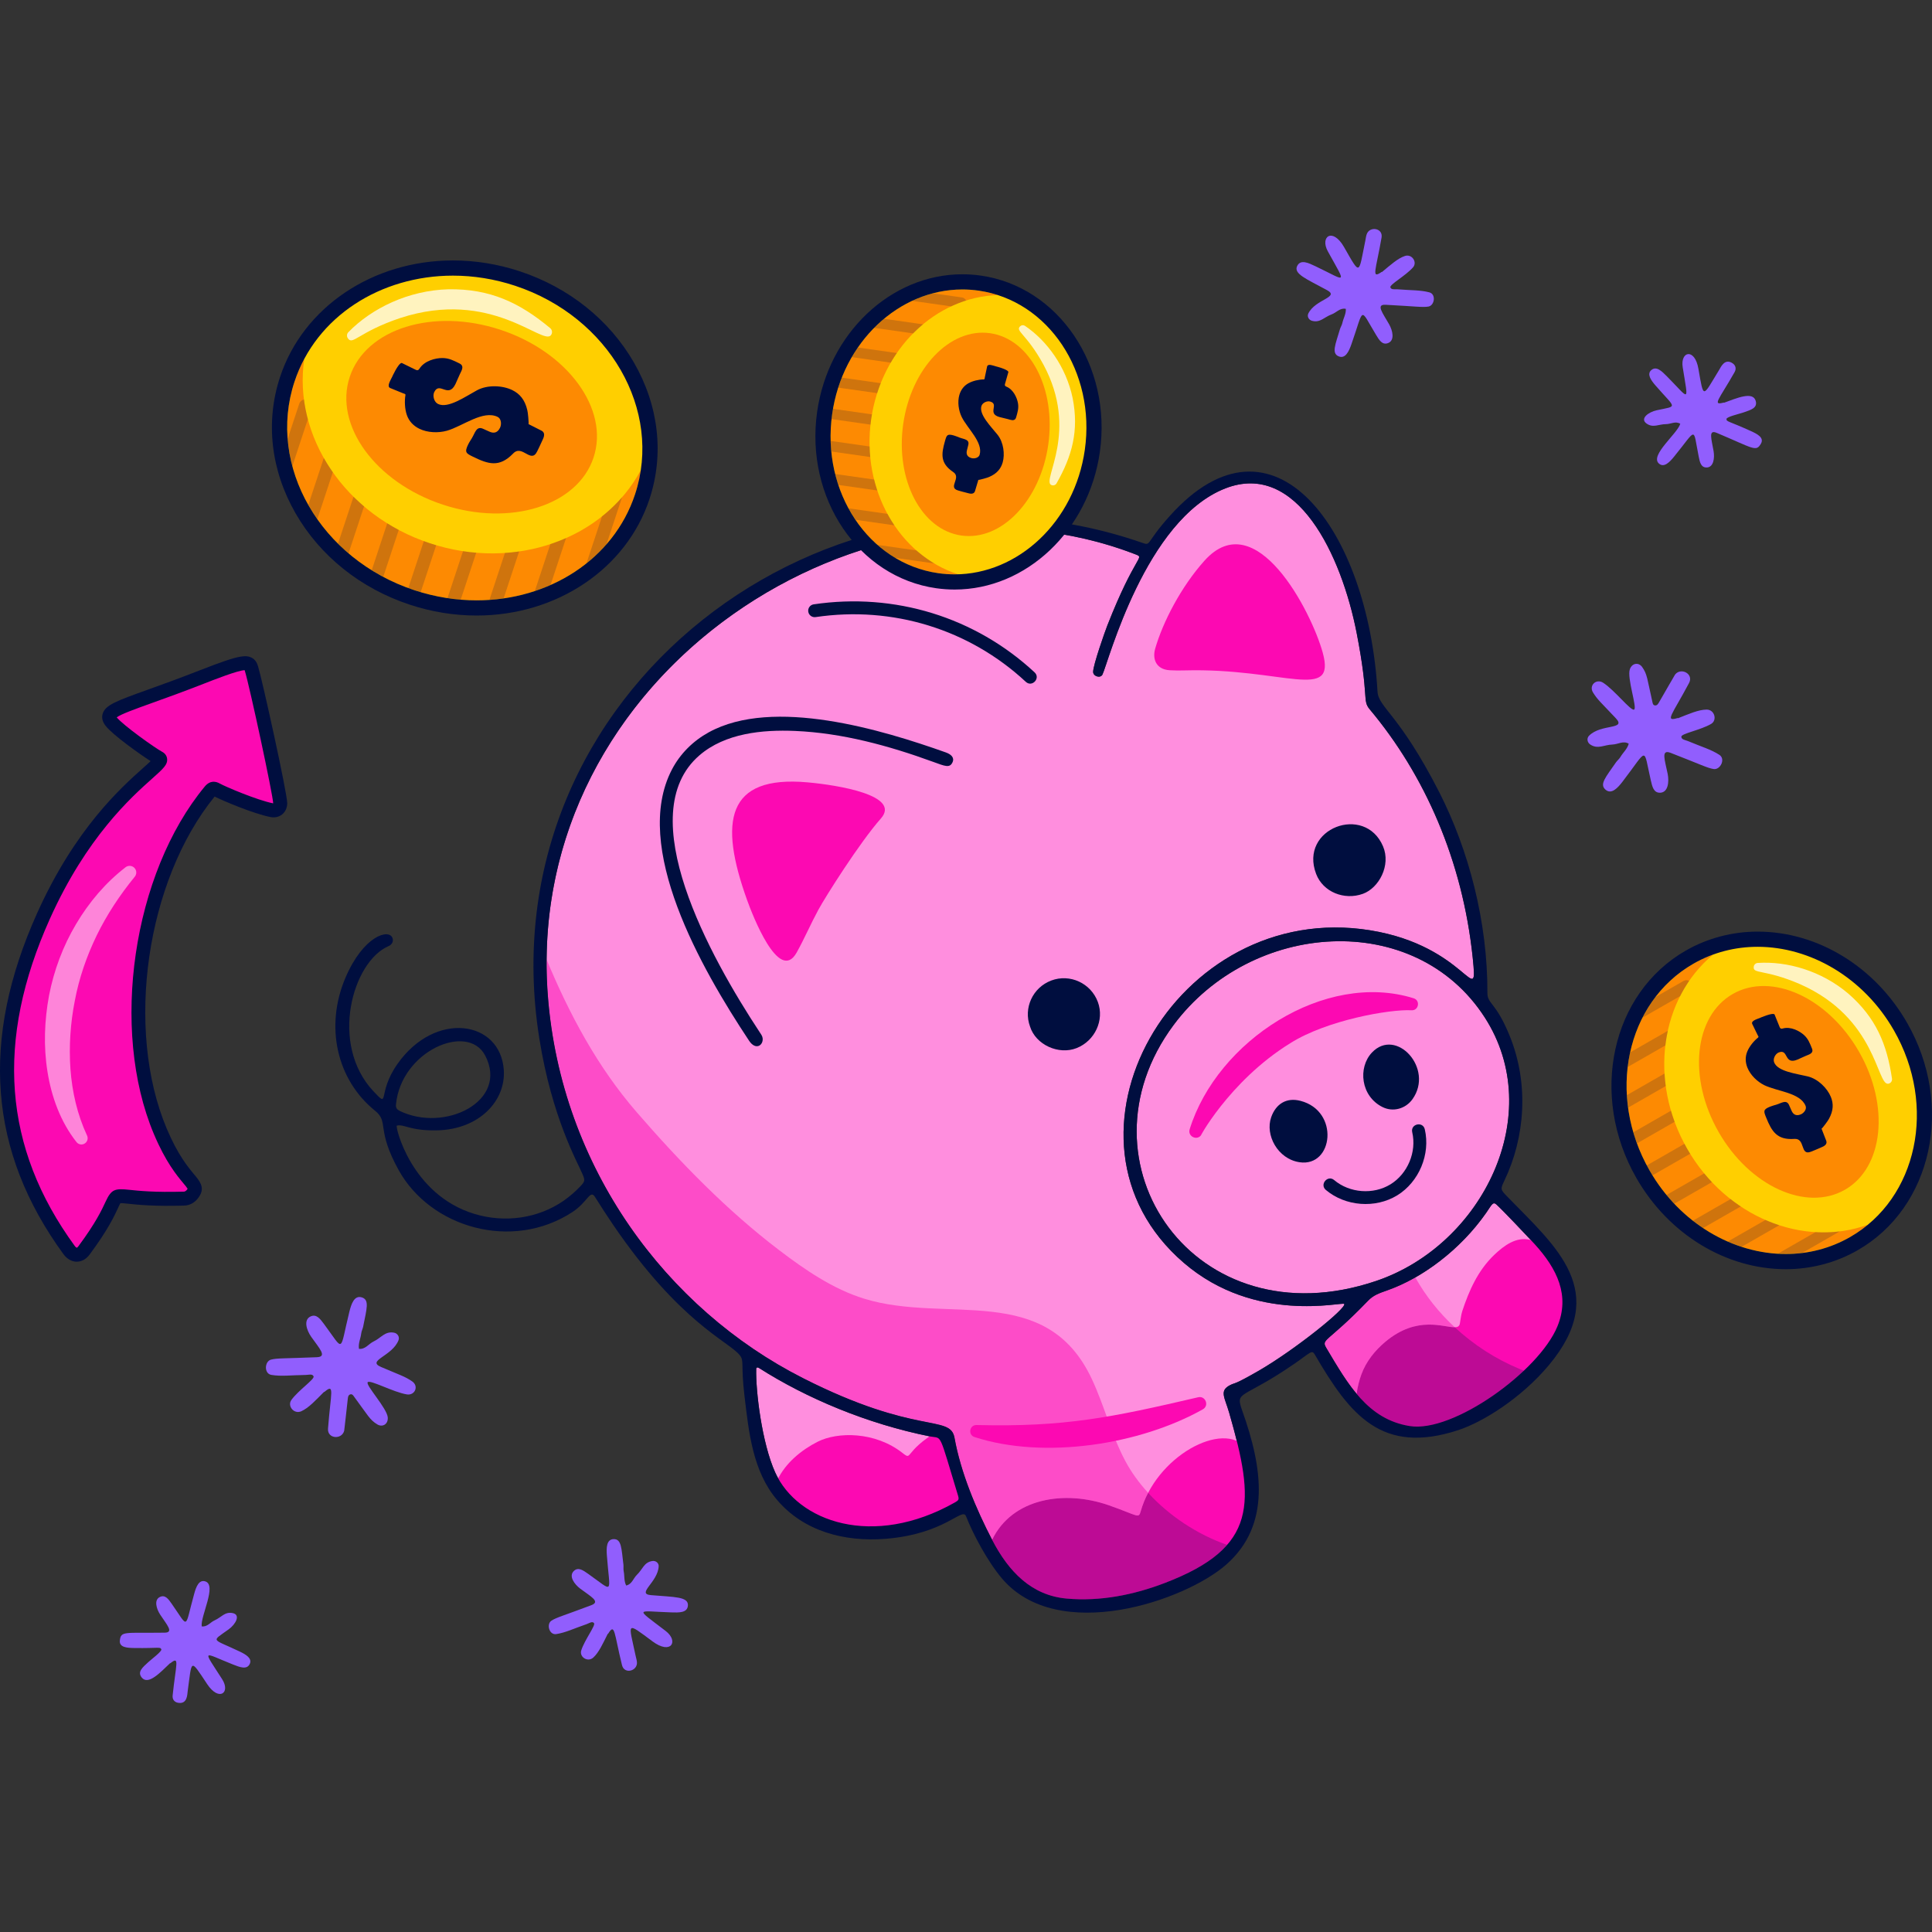 <?xml version="1.0" encoding="UTF-8"?>
<!-- Generator: Adobe Illustrator 25.3.1, SVG Export Plug-In . SVG Version: 6.00 Build 0)  -->
<svg xmlns="http://www.w3.org/2000/svg" xmlns:xlink="http://www.w3.org/1999/xlink" version="1.1" id="Capa_1" x="0px" y="0px" viewBox="0 0 512 512" style="enable-background:new 0 0 512 512;" xml:space="preserve" width="512" height="512">
<rect x="0" y="0" width="512" height="512" fill="#333333" stroke="none"/>
<g>
	<g>
		<g>
			<g>
				<path style="fill:#FF8EDE;" d="M253.876,396.308c0.323,1.067,0.204,1.279-0.85,1.873c-21.67,12.234-41.686,5.138-47.605-7.995      c-3.517-7.809-5.164-21.521-5.021-27.378c0.018-0.521,0.399-0.485,0.712-0.295c12.511,7.997,28.701,14.839,45.454,18.175      C249.749,381.321,248.661,379.138,253.876,396.308z"/>
				<path style="fill:#FF8EDE;" d="M412.717,351.537c-1.544,3.721-5.341,7.64-10.009,11.256      c-10.31,8.033-24.822,14.654-28.319,14.583c-6.381-0.123-11.006-3.425-14.839-7.991c-3.003-3.567-5.514-7.894-8.007-12.082      c-1.523-2.546,0.034-1.188,10.974-12.55c1.422-1.489,2.89-2.006,5.217-2.819c2.391-0.839,4.863-1.985,7.344-3.391      c6.847-3.913,13.713-9.853,18.81-17.178c1.355-1.941,1.731-3.005,2.631-2.199c1.49,1.329,6.718,6.839,9.177,9.479      c0.428,0.438,0.777,0.817,1.001,1.06C412.66,336.25,416.113,343.332,412.717,351.537z"/>
				<path style="fill:#FF8EDE;" d="M390.279,253.753c1.503,14.521-1.369-3.046-27.203-7.216      c-51.532-8.321-87.635,55.255-49.338,88.146c18.993,16.304,42.115,10.205,42.505,10.879      c0.634,1.111-13.074,12.155-22.694,17.716c-6.719,3.864-6.077,3.062-7.477,3.754c-3.061,1.522-1.508,3.249-0.329,7.36      c4.67,16.244,6.534,26.881-0.543,35.013c-3.32,3.825-8.591,7.07-16.484,10.087c-8.254,3.176-17.184,4.945-26.029,4.147      c-9.335-0.827-15.371-7.142-19.728-15.504c-4.304-8.274-8.343-17.899-10.001-27.11c-1.139-6.275-9.973-0.488-40.166-15.811      c-36.058-18.271-64.089-55.673-67.605-101.349c-0.246-3.227-0.355-6.433-0.333-9.58      c0.623-80.364,87.768-133.813,156.147-107.343c2.446,0.957-0.152-0.014-7.555,18.836c-0.664,1.691-3.732,10.41-3.755,12.236      c-0.037,1.226,1.943,1.832,2.474,0.743c1.575-3.311,11.358-41.039,32.547-49.323c19.012-7.418,30.806,17.746,34.819,38.339      c3.375,17.299,1.404,17.755,3.465,20.219C377.551,205.348,387.587,228.02,390.279,253.753z"/>
				<path style="fill:#FF8EDE;" d="M364.699,339.462c-48.041,16.257-80.746-31.458-53.689-67.815      c20.633-27.726,63.926-30.717,82.448-2.042C409.99,295.201,392.951,329.898,364.699,339.462z"/>
			</g>
			<g>
				<path style="fill:#FC09B2;" d="M341.976,276.434c-16.554,10.194-24.877,26.41-23.574,24.249c-1.049,1.739-3.73,0.536-3.13-1.404      c7.269-23.449,35.848-42.076,59.372-34.722c1.817,0.569,1.327,3.281-0.575,3.175      C368.332,267.413,351.615,270.347,341.976,276.434z"/>
				<path style="fill:#FC09B2;" d="M317.519,370.289c1.936-0.461,3.001,2.201,1.252,3.197c-16.596,9.335-41.981,13.366-60.527,7.344      c-1.776-0.576-1.331-3.226,0.543-3.18C282.232,378.22,294.64,375.62,317.519,370.289z"/>
				<path style="fill:#FC09B2;" d="M331.841,387.42c4.214,20.496-13.784,41.268-52.675,37.224      c-10.539-1.093-15.82-11.831-15.927-11.918c-1.447-1.125-1.321-2.404-0.656-3.948c0.108-0.244,0.215-0.487,0.344-0.721      c5.318-11.046,19.161-13.258,30.932-9.139c7.969,2.79,7.85,3.663,8.474,1.492c0.486-1.676,1.142-3.289,1.935-4.791      C311.367,382.026,329.392,375.469,331.841,387.42z"/>
				<path style="fill:#FC09B2;" d="M406.31,364.126c-3.335,3.74-7.458,7.106-11.966,9.907c-15.059,9.367-30.556,5.157-34.055-0.108      c-0.773-1.186-0.92-2.836-0.739-4.54c0.173-1.866,0.734-3.773,1.23-5.141c1.248-3.441,3.601-6.357,6.399-8.695      c8.443-7.031,15.457-3.722,18.339-3.816c0.753,0.001,1.212-0.233,1.356-0.95c0.217-1.094,0.295-2.262,0.647-3.336      c1.823-5.5,4.137-10.733,8.439-14.867c2.648-2.535,5.884-4.878,9.447-4.025c0.098,0.017,0.202,0.05,0.291,0.089      c1.964,0.52,3.7,1.441,4.913,3.19C418.227,342.913,414.737,354.697,406.31,364.126z"/>
				<path style="fill:#FC09B2;" d="M233.455,216.895c-5.654,6.399-14.722,20.778-16.563,24.172      c-2.02,3.724-3.698,7.637-5.751,11.338c-4.713,8.492-11.848-10.252-13.16-13.901c-7.48-20.801-5.532-33.099,16.011-31.174      C222.109,208.055,238.853,210.785,233.455,216.895z"/>
				<path style="fill:#FC09B2;" d="M313.894,177.667c-1.305,0.036-2.617,0.037-3.919-0.046c-3.686-0.234-4.6-3.079-3.845-5.701      c2.041-7.092,6.878-16.439,13.078-23.345c13.611-15.161,28.322,13.506,31.324,24.361      C354.189,186.16,340.077,176.947,313.894,177.667z"/>
				<path style="fill:#FC09B2;" d="M256.236,395.124c0.87,2.63,0.193,4.124-1.323,5.115c-11.706,7.648-28.091,8.868-45.585-1.484      c-3.178-1.881-4.795-3.45-3.301-6.566c2.141-4.464,6.294-7.896,10.637-10.104c5.283-2.685,15.242-2.75,22.522,2.974      c2.746,2.159,0.182-0.334,9.36-5.804c1.274-0.759,1.774-0.611,2.423,0.81C252.271,382.916,254.713,390.522,256.236,395.124z"/>
			</g>
			<g style="opacity:0.5;">
				<path style="fill:#FC09B2;" d="M304.268,395.619c-0.792,1.501-1.449,3.115-1.935,4.791c-0.624,2.171-0.505,1.298-8.474-1.492      c-11.771-4.12-25.614-1.907-30.932,9.139c-4.298-8.258-8.324-17.85-9.97-27.03c-1.139-6.275-9.973-0.488-40.166-15.811      c-36.058-18.271-64.089-55.673-67.605-101.349c-0.246-3.227-0.355-6.433-0.333-9.58c6.068,14.599,13.561,28.569,23.876,40.451      c11.458,13.216,23.848,25.998,37.792,36.595c6.782,5.162,14.249,10.294,22.466,12.823c21.934,6.789,48.237-4.623,60.386,21.357      c3.301,7.066,5.17,14.746,8.82,21.622C299.777,390.116,301.841,392.965,304.268,395.619z"/>
				<path style="fill:#FC09B2;" d="M385.518,351.734c-2.882,0.094-9.897-3.215-18.339,3.816c-2.798,2.338-5.15,5.254-6.399,8.695      c-0.496,1.368-1.057,3.275-1.23,5.141c-3.003-3.567-5.514-7.894-8.007-12.082c-1.523-2.546,0.034-1.188,10.974-12.55      c1.422-1.489,2.89-2.006,5.217-2.819c2.391-0.839,4.863-1.985,7.344-3.391C377.818,343.46,381.379,347.893,385.518,351.734z"/>
			</g>
			<g style="opacity:0.25;">
				<path style="fill:#000E3F;" d="M325.2,409.407c-3.32,3.825-8.591,7.07-16.484,10.087c-8.254,3.176-17.184,4.945-26.029,4.147      c-9.335-0.827-15.371-7.142-19.728-15.504l-0.031-0.08c5.318-11.046,19.161-13.258,30.932-9.139      c7.969,2.79,7.85,3.663,8.474,1.492c0.486-1.676,1.142-3.289,1.935-4.791C309.822,401.681,317.266,406.658,325.2,409.407z"/>
				<path style="fill:#000E3F;" d="M406.31,364.126c-3.335,3.74-7.458,7.106-11.966,9.907c-15.059,9.367-30.556,5.157-34.055-0.108      c-0.773-1.186-0.92-2.836-0.739-4.54c0.173-1.866,0.734-3.773,1.23-5.141c1.248-3.441,3.601-6.357,6.399-8.695      c8.443-7.031,15.457-3.722,18.339-3.816c5.007,4.659,10.864,8.437,17.19,11.059C403.884,363.271,405.094,363.736,406.31,364.126      z"/>
			</g>
		</g>
		<g>
			<path style="fill:#000E3F;" d="M399.389,317.058c-1.758-1.83-1.815-1.881-0.691-4.228c5.43-11.328,6.553-25.514,1.436-38.188     c-3.667-9.091-5.967-8.544-5.956-11.485c0.074-18.862-4.939-37.872-12.778-53.25c-10.572-20.702-16.106-22.421-16.346-26.622     c-2.464-42.691-27.47-77.323-55.037-46.567c-6.648,7.396-4.821,7.989-7.427,7.094c-82.754-28.786-174.329,39.455-159.657,131.433     c3.355,21.069,10.207,32.922,11.481,36.005c0.64,1.55,0.628,1.849-0.655,3.173c-1.313,1.392-2.772,2.639-4.326,3.74     c-6.89,4.793-15.688,5.959-23.677,3.544c-16.845-5.082-21.072-23.297-20.6-23.407c2.047-0.448,3.389,1.398,10.64,1.255     c11.199-0.229,18.265-7.824,17.715-15.98c-0.88-13.205-18.216-15.818-28.193-1.601c-5.534,7.899-1.865,11.995-6.341,7.24     c-11.789-12.556-5.517-34.453,4.031-38.5c0.785-0.342,1.355-1.188,1.005-2.135c-0.948-2.531-7.72-0.593-12.471,10.544     c-5.479,12.852-2.342,26.995,7.835,35.222c3.796,3.056,0.206,4.82,6.282,15.763c8.432,15.202,30.014,21.56,46.027,11.106     c4.081-2.671,4.691-6.103,6.014-3.975c1.559,2.495,3.154,4.94,4.795,7.367c17.774,26.049,30.582,30.846,33.536,34.524     c1.259,1.584,0.25,2.105,1.239,10.586c1.174,9.95,2.213,20.211,8.67,27.793c7.045,8.29,17.818,11.163,28.731,10.294     c15.828-1.259,20.339-8.485,21.329-5.989c1.872,4.76,5.67,11.927,9.519,16.486c14.867,17.543,48.591,5.904,59.468-3.689     c11.899-10.505,9.588-25.685,4.236-40.709c-1.953-5.536-0.289-2.77,13.862-12.536c4.153-2.865,4.559-3.757,5.34-2.409     c9.376,16.12,17.797,26.627,37.967,20.061c6.694-2.183,16.789-8.553,24.035-17.193     C426.841,342.221,412.342,330.39,399.389,317.058z M128.574,279.721c6.345,12.144-10.776,20.512-22.686,14.659     c-0.712-0.366-1.032-0.81-0.954-1.648C106.259,278.517,123.96,270.89,128.574,279.721z M364.699,339.462     c-48.042,16.257-80.746-31.458-53.69-67.815c20.633-27.726,63.927-30.718,82.448-2.042     C409.99,295.201,392.951,329.898,364.699,339.462z M253.025,398.181c-21.67,12.234-41.686,5.138-47.605-7.996     c-3.517-7.809-5.164-21.521-5.021-27.378c0.018-0.52,0.399-0.485,0.712-0.295c12.511,7.997,28.701,14.839,45.455,18.175     c3.183,0.633,2.096-1.55,7.31,15.62C254.199,397.375,254.08,397.587,253.025,398.181z M333.55,363.279     c-6.719,3.864-6.077,3.062-7.477,3.754c-3.061,1.522-1.508,3.249-0.33,7.36c6.861,23.854,7.672,35.652-17.028,45.1     c-8.254,3.176-17.184,4.945-26.029,4.147c-9.335-0.827-15.371-7.142-19.728-15.504c-4.304-8.274-8.343-17.899-10.001-27.11     c-1.139-6.275-9.973-0.488-40.166-15.811c-36.058-18.271-64.089-55.673-67.605-101.349     c-6.579-85.619,84.752-144.441,155.815-116.924c2.446,0.957-0.152-0.014-7.555,18.837c-0.664,1.691-3.732,10.41-3.755,12.236     c-0.037,1.226,1.943,1.832,2.474,0.743c1.575-3.311,11.358-41.039,32.547-49.323c19.012-7.418,30.806,17.746,34.819,38.339     c3.375,17.299,1.404,17.755,3.465,20.219c14.555,17.353,24.591,40.025,27.283,65.758c1.503,14.521-1.369-3.046-27.203-7.216     c-51.532-8.322-87.636,55.255-49.339,88.146c18.993,16.304,42.115,10.205,42.505,10.879     C356.877,346.673,343.169,357.717,333.55,363.279z M373.623,377.931c-11.219-1.78-16.41-11.106-22.08-20.628     c-1.523-2.546,0.034-1.189,10.974-12.55c1.422-1.489,2.89-2.006,5.217-2.819c9.023-3.182,19.216-10.618,26.154-20.569     c1.355-1.941,1.731-3.005,2.631-2.199c1.746,1.56,8.587,8.809,10.178,10.54c5.961,6.545,9.415,13.626,6.019,21.831     C407.768,363.485,385.077,379.749,373.623,377.931z"/>
			<path style="fill:#000E3F;" d="M250.66,199.404c-16.831-5.99-45.715-14.737-62.836-5.331c-4.145,2.278-7.572,5.664-9.762,9.867     c-10.665,20.458,7.689,52.628,20.452,71.863c1.733,2.611,3.743,1.269,3.604-0.579c-0.048-0.64-0.425-1.121-0.764-1.635     c-13.204-20.018-34.146-57.775-15.992-73.421c6.815-5.873,16.689-6.826,25.31-6.462c12.506,0.528,24.867,3.909,36.571,8.177     c3.218,1.173,4.435,1.71,5.17,0.166C253.025,200.757,252.018,199.888,250.66,199.404z"/>
			<path style="fill:#000E3F;" d="M344.624,291.732c-3.76-0.969-6.526,0.863-7.752,4.361c-1.635,4.664,1.698,11.04,7.525,11.912     C353.337,309.341,355.069,294.423,344.624,291.732z"/>
			<path style="fill:#000E3F;" d="M366.402,293.393c2.794,1.379,6.106,0.445,7.92-2.096c5.8-8.126-4.339-19.145-10.75-12.354     C359.831,282.907,360.579,290.518,366.402,293.393z"/>
			<path style="fill:#000E3F;" d="M278.578,259.854c-4.899,1.856-7.41,7.308-5.61,12.183c1.501,4.832,7.584,7.608,12.354,5.717     c4.823-1.912,7.404-7.389,5.624-12.211C289.102,260.545,283.525,257.98,278.578,259.854z"/>
			<path style="fill:#000E3F;" d="M361.178,236.871c4.243-1.531,7.49-7.541,5.341-12.586c-4.825-11.326-22.334-4.75-17.73,7.315     C350.629,236.422,356.265,238.644,361.178,236.871z"/>
			<path style="fill:#000E3F;" d="M374.254,300.057c1.217,5.205-1.207,11.01-5.763,13.803c-4.562,2.801-10.831,2.319-14.918-1.124     c-1.726-1.46-3.938,1.157-2.205,2.615c5.156,4.345,13.094,4.986,18.911,1.427c5.775-3.542,8.848-10.901,7.306-17.501     C377.073,297.075,373.743,297.85,374.254,300.057z"/>
			<path style="fill:#000E3F;" d="M274.18,178.187c-15.748-14.639-37.085-21.212-58.539-18.032     c-0.944,0.133-1.581,1.008-1.442,1.941c0.139,0.936,1.008,1.581,1.943,1.441c20.421-3.025,40.726,3.227,55.708,17.155     C273.509,182.233,275.835,179.727,274.18,178.187z"/>
		</g>
	</g>
	<g>
		<g>
			<g>
				<path style="fill:#FFCF00;" d="M473.267,334.336c-15.17,0-29.679-8.873-37.868-23.156      c-11.996-20.933-6.451-46.739,12.366-57.527c5.426-3.108,11.658-4.753,18.021-4.753c15.17,0,29.679,8.873,37.868,23.159      c11.999,20.931,6.45,46.737-12.366,57.525C485.862,332.693,479.63,334.336,473.267,334.336z"/>
				<path style="fill:#FD8A02;" d="M490.285,327.834c-17.882,10.25-41.674,2.348-53.142-17.657      c-11.464-20-6.259-44.524,11.623-54.774c1.697-0.973,3.445-1.779,5.234-2.435c-13.97,11.575-17.245,33.387-6.871,51.484      c10.377,18.104,30.854,26.3,47.902,20.095C493.561,325.76,491.982,326.861,490.285,327.834z"/>
				
					<ellipse transform="matrix(0.868 -0.497 0.497 0.868 -81.001 273.981)" style="fill:#FD8A02;" cx="473.945" cy="289.085" rx="21.427" ry="29.889"/>
				<g style="opacity:0.18;">
					<path style="fill:#000E3F;" d="M435.283,269.688l9.98-5.721c0.709-1.392,1.505-2.734,2.386-4.018       c-0.448-0.246-1.007-0.265-1.483,0.008l-7.459,4.275C437.403,265.94,436.262,267.768,435.283,269.688z"/>
					<path style="fill:#000E3F;" d="M432.005,278.902c-0.278,1.27-0.496,2.56-0.652,3.866l9.992-5.728       c0.155-1.304,0.369-2.594,0.645-3.862L432.005,278.902z"/>
					<path style="fill:#000E3F;" d="M441.443,287.81c-0.149-1.105-0.257-2.209-0.32-3.309l-9.986,5.724       c0.064,1.1,0.173,2.203,0.322,3.308L441.443,287.81z"/>
					<path style="fill:#000E3F;" d="M443.792,297.289c-0.358-0.975-0.677-1.956-0.964-2.94l-9.984,5.723       c0.287,0.983,0.609,1.963,0.967,2.938L443.792,297.289z"/>
					<path style="fill:#000E3F;" d="M437.928,311.477l9.983-5.722c-0.265-0.43-0.529-0.86-0.782-1.302       c-0.252-0.44-0.489-0.883-0.725-1.327l-9.983,5.723c0.236,0.444,0.47,0.889,0.722,1.329       C437.396,310.619,437.663,311.047,437.928,311.477z"/>
					<path style="fill:#000E3F;" d="M453.677,313.275c-0.704-0.745-1.388-1.516-2.049-2.318l-9.981,5.721       c0.661,0.801,1.343,1.574,2.047,2.319L453.677,313.275z"/>
					<path style="fill:#000E3F;" d="M461.314,319.724c-0.917-0.611-1.815-1.261-2.693-1.949l-9.984,5.723       c0.878,0.687,1.775,1.339,2.691,1.95L461.314,319.724z"/>
					<path style="fill:#000E3F;" d="M471.523,324.698c-1.235-0.402-2.455-0.87-3.659-1.395l-9.992,5.727       c1.206,0.526,2.429,0.989,3.665,1.391L471.523,324.698z"/>
					<path style="fill:#000E3F;" d="M471.144,332.249c2.152,0.126,4.305,0.066,6.438-0.198l9.986-5.724       c-2.134,0.263-4.289,0.328-6.444,0.201L471.144,332.249z"/>
				</g>
				<path style="opacity:0.75;fill:#FFFFFF;" d="M465.794,255.19c7.779-0.525,16.926,2.089,24.029,8.132      c7.33,6.385,10.24,13.399,11.577,22.536c0.094,0.647-0.353,1.247-1,1.342c-3.068,0.447-3.069-17.427-23.379-26.389      c-9.546-4.126-12.641-2.565-12.248-4.71C464.866,255.59,465.297,255.224,465.794,255.19z"/>
			</g>
			<g>
				<path style="fill:#000E3F;" d="M485.199,290.7c0.72,1.777,0.695,3.618-0.499,5.788c-0.172,0.406-1.762,2.544-1.971,2.629      c0.151,0.373,0.998,2.58,1.149,2.953l0.068,0.168c0.268,0.662,0.038,1.283-1.121,1.753c-0.538,0.218-1.099,0.492-1.721,0.744      l-1.159,0.469c-3.018,1.222-1.39-3.673-4.497-3.377c-4.549,0.301-5.911-1.991-7.402-5.673c-0.67-1.653-0.855-2.11,1.047-2.881      c0.622-0.252,1.153-0.369,1.666-0.53c1.374-0.412,2.719-1.485,3.407,0.212c0.184,0.454,0.375,0.81,0.559,1.264      c0.353,0.87,1.03,1.703,2.478,1.116c0.867-0.351,1.65-1.392,1.299-2.259c-1.425-3.518-7.471-3.815-10.943-5.491      c-1.866-0.927-3.671-2.652-4.476-4.638c-0.554-1.367-0.636-2.875-0.021-4.329c0.566-1.336,1.72-2.765,2.852-3.658      c0.239-0.241,0.007-0.339-0.11-0.628c-0.084-0.208-1.365-2.772-1.448-2.977c-0.336-0.83,1.14-1.232,2.131-1.634      c-0.205,0.083,3.179-1.432,3.776-0.903l1.373,3.391c0.151,0.373,0.383,0.471,0.773,0.363c2.153-0.633,4.513,0.675,5.655,1.707      c1.137,1.03,1.533,2.125,2.136,3.614c0.335,0.827-0.102,1.293-0.972,1.645l-0.662,0.268c-0.827,0.335-1.455,0.687-2.281,1.022      c-3.559,1.441-2.269-2.985-4.917-1.912c-0.87,0.352-1.593,1.658-1.192,2.649c0.972,2.399,5.876,2.967,8.861,3.683      C481.811,285.908,484.278,288.425,485.199,290.7z"/>
				<path style="fill:#000E3F;" d="M465.785,250.913c13.908-0.001,28.059,8.082,36.12,22.144      c11.466,20.002,6.264,44.527-11.618,54.778c-5.311,3.045-11.145,4.488-17.021,4.488c-13.908,0-28.059-8.083-36.119-22.145      c-11.466-20.002-6.265-44.527,11.618-54.778C454.077,252.356,459.909,250.913,465.785,250.913 M465.786,246.886L465.786,246.886      c-6.716,0-13.293,1.737-19.022,5.021c-19.781,11.338-25.661,38.377-13.109,60.273c8.545,14.908,23.724,24.169,39.612,24.169      c6.715,0,13.293-1.736,19.023-5.021c19.78-11.339,25.661-38.377,13.109-60.273C496.852,256.147,481.674,246.886,465.786,246.886      L465.786,246.886z"/>
			</g>
		</g>
		<g>
			<g>
				<path style="fill:#FFCF00;" d="M252.994,154.225c-1.527,0-3.071-0.111-4.592-0.328c-9.517-1.352-17.864-6.754-23.501-15.21      c-5.592-8.381-7.848-18.777-6.354-29.271c2.813-19.792,18.499-34.718,36.485-34.718c1.527,0,3.071,0.112,4.592,0.328      c9.515,1.352,17.861,6.754,23.499,15.208c5.592,8.386,7.851,18.781,6.357,29.273      C286.663,139.299,270.978,154.225,252.994,154.225z"/>
				<path style="fill:#FD8A02;" d="M248.686,151.903c-18.487-2.63-31.092-21.523-28.15-42.205      c2.941-20.676,20.314-35.306,38.801-32.676c1.755,0.249,3.453,0.647,5.096,1.174c-16.429,0.496-30.913,14.261-33.574,32.97      c-2.662,18.716,7.409,35.974,23.048,41.031C252.182,152.245,250.441,152.153,248.686,151.903z"/>
				<path style="fill:#FD8A02;" d="M254.768,141.92c-10.614-1.51-17.512-14.736-15.406-29.542      c2.106-14.806,12.418-25.584,23.032-24.074c10.614,1.51,17.511,14.736,15.405,29.542      C275.694,132.652,265.383,143.43,254.768,141.92z"/>
				<g style="opacity:0.18;">
					<path style="fill:#000E3F;" d="M241.748,79.725l10.318,1.468c1.282-0.6,2.598-1.116,3.942-1.543       c-0.183-0.425-0.572-0.75-1.064-0.82l-7.711-1.097C245.35,78.226,243.517,78.897,241.748,79.725z"/>
					<path style="fill:#000E3F;" d="M234.276,84.485c-0.905,0.753-1.78,1.553-2.618,2.4l10.33,1.469       c0.837-0.845,1.707-1.648,2.612-2.401L234.276,84.485z"/>
					<path style="fill:#000E3F;" d="M236.061,96.106c0.509-0.873,1.046-1.721,1.613-2.543l-10.323-1.468       c-0.567,0.821-1.103,1.671-1.611,2.543L236.061,96.106z"/>
					<path style="fill:#000E3F;" d="M232.463,104.189c0.287-0.896,0.605-1.775,0.948-2.638l-10.322-1.468       c-0.343,0.863-0.658,1.742-0.945,2.638L232.463,104.189z"/>
					<path style="fill:#000E3F;" d="M220.373,111.064l10.32,1.468c0.05-0.454,0.101-0.909,0.166-1.366       c0.065-0.455,0.142-0.903,0.221-1.352l-10.32-1.468c-0.079,0.449-0.159,0.897-0.224,1.352       C220.471,110.154,220.423,110.609,220.373,111.064z"/>
					<path style="fill:#000E3F;" d="M230.628,121.117c-0.088-0.924-0.148-1.856-0.174-2.797l-10.319-1.468       c0.026,0.941,0.083,1.873,0.172,2.797L230.628,121.117z"/>
					<path style="fill:#000E3F;" d="M232.495,129.978c-0.315-0.947-0.595-1.912-0.84-2.892l-10.322-1.468       c0.245,0.98,0.523,1.945,0.838,2.892L232.495,129.978z"/>
					<path style="fill:#000E3F;" d="M237.023,139.217c-0.659-0.975-1.27-1.988-1.838-3.034l-10.33-1.47       c0.569,1.047,1.186,2.059,1.845,3.035L237.023,139.217z"/>
					<path style="fill:#000E3F;" d="M232.548,144.402c1.468,1.288,3.04,2.444,4.711,3.443l10.324,1.468       c-1.672-1-3.248-2.154-4.717-3.443L232.548,144.402z"/>
				</g>
				<path style="opacity:0.75;fill:#FFFFFF;" d="M271.626,86.35c5.853,3.955,10.934,10.916,12.646,19.19      c1.684,8.645-0.141,15.278-4.273,22.552c-0.293,0.515-0.947,0.695-1.462,0.403c-2.441-1.389,7.508-14.164-2.018-31.876      c-4.525-8.263-7.606-8.871-6.131-10.185C270.74,86.118,271.252,86.097,271.626,86.35z"/>
			</g>
			<g>
				<path style="fill:#000E3F;" d="M265.725,122.532c-0.475,1.671-1.518,2.973-3.579,3.859c-0.349,0.195-2.676,0.837-2.872,0.782      c-0.1,0.351-0.723,2.4-0.823,2.75l-0.045,0.158c-0.177,0.622-0.687,0.939-1.777,0.629c-0.506-0.144-1.06-0.26-1.644-0.426      l-1.09-0.31c-2.837-0.807,1.051-3.399-1.334-4.917c-3.418-2.317-3.116-4.713-2.132-8.176c0.442-1.555,0.564-1.984,2.352-1.476      c0.584,0.166,1.029,0.378,1.486,0.549c1.211,0.471,2.77,0.453,2.317,2.048c-0.121,0.426-0.183,0.788-0.304,1.215      c-0.233,0.818-0.212,1.79,1.15,2.177c0.815,0.232,1.954-0.076,2.186-0.891c0.94-3.308-3.215-6.886-4.763-10.017      c-0.818-1.701-1.148-3.939-0.617-5.806c0.366-1.286,1.146-2.409,2.395-3.105c1.148-0.64,2.769-1.019,4.075-1.027      c0.305-0.04,0.194-0.239,0.271-0.51c0.056-0.196,0.568-2.741,0.622-2.934c0.222-0.78,1.501-0.246,2.433,0.019      c-0.193-0.055,3.069,0.746,3.202,1.457l-0.906,3.188c-0.099,0.351,0.011,0.55,0.35,0.69c1.891,0.746,2.85,2.995,3.091,4.368      c0.239,1.369-0.087,2.372-0.485,3.772c-0.221,0.777-0.793,0.867-1.611,0.635l-0.622-0.177c-0.777-0.221-1.422-0.319-2.199-0.54      c-3.345-0.951,0.04-3.396-2.449-4.104c-0.818-0.233-2.062,0.298-2.327,1.23c-0.641,2.256,2.547,5.392,4.282,7.565      C265.972,117.221,266.333,120.394,265.725,122.532z"/>
				<path style="fill:#000E3F;" d="M255.032,76.713c1.425,0,2.861,0.101,4.306,0.306c18.488,2.63,31.09,21.526,28.149,42.205      c-2.711,19.063-17.686,32.987-34.492,32.987c-1.425,0-2.863-0.101-4.309-0.306c-18.487-2.63-31.09-21.525-28.149-42.204      C223.249,90.638,238.225,76.715,255.032,76.713 M255.034,72.687v4.026V72.687c0,0-0.002,0-0.003,0      c-18.981,0.002-35.523,15.671-38.48,36.447c-3.248,22.843,10.913,43.818,31.568,46.757c1.613,0.229,3.254,0.345,4.876,0.345      c18.981,0,35.523-15.668,38.478-36.446c3.249-22.844-10.912-43.819-31.568-46.758C258.293,72.803,256.654,72.687,255.034,72.687      L255.034,72.687z"/>
			</g>
		</g>
		<g>
			<g>
				<path style="fill:#FFCF00;" d="M126.31,161.11c-5.762,0-11.516-0.937-17.101-2.783c-12.525-4.137-22.866-12.403-29.12-23.268      c-6.295-10.941-7.7-23.204-3.956-34.533c5.83-17.641,23.471-29.493,43.901-29.493c5.762,0,11.516,0.937,17.101,2.783      c12.525,4.137,22.866,12.401,29.12,23.268c6.295,10.939,7.7,23.204,3.956,34.53C164.381,149.256,146.738,161.11,126.31,161.11z"/>
				<path style="fill:#FD8A02;" d="M168.296,130.985c-7.363,22.281-33.535,33.671-58.461,25.433      c-24.92-8.235-39.151-32.976-31.788-55.257c0.699-2.115,1.568-4.127,2.585-6.042c-3.04,20.43,10.764,41.406,33.314,48.857      c22.557,7.454,46.142-1.165,55.874-19.384C169.496,126.736,168.995,128.87,168.296,130.985z"/>
				<path style="fill:#FD8A02;" d="M157.301,121.242c-4.228,12.793-22.12,18.382-39.964,12.486      c-17.844-5.897-28.883-21.048-24.655-33.84c4.227-12.793,22.12-18.383,39.964-12.486      C150.49,93.299,161.528,108.45,157.301,121.242z"/>
				<g style="opacity:0.18;">
					<path style="fill:#000E3F;" d="M77.48,123.517l4.109-12.435c-0.457-1.719-0.803-3.461-1.032-5.219       c-0.567,0.132-1.055,0.541-1.251,1.134l-3.071,9.293C76.427,118.729,76.849,121.145,77.48,123.517z"/>
					<path style="fill:#000E3F;" d="M81.705,133.817c0.73,1.288,1.525,2.547,2.386,3.772l4.114-12.45       c-0.86-1.223-1.659-2.478-2.389-3.764L81.705,133.817z"/>
					<path style="fill:#000E3F;" d="M96.476,134.193c-0.966-0.824-1.897-1.677-2.787-2.561l-4.112,12.442       c0.89,0.884,1.821,1.736,2.787,2.559L96.476,134.193z"/>
					<path style="fill:#000E3F;" d="M105.673,140.441c-1.045-0.555-2.061-1.143-3.052-1.759l-4.111,12.44       c0.99,0.616,2.008,1.201,3.053,1.756L105.673,140.441z"/>
					<path style="fill:#000E3F;" d="M111.488,156.923l4.11-12.439c-0.551-0.163-1.102-0.327-1.652-0.509       c-0.548-0.181-1.086-0.377-1.623-0.574l-4.11,12.439c0.538,0.197,1.074,0.396,1.622,0.577       C110.385,156.6,110.937,156.76,111.488,156.923z"/>
					<path style="fill:#000E3F;" d="M126.203,146.475c-1.163-0.096-2.329-0.23-3.499-0.406l-4.11,12.437       c1.169,0.176,2.335,0.313,3.498,0.409L126.203,146.475z"/>
					<path style="fill:#000E3F;" d="M137.577,146.135c-1.241,0.179-2.497,0.311-3.764,0.396l-4.111,12.44       c1.267-0.085,2.522-0.214,3.763-0.394L137.577,146.135z"/>
					<path style="fill:#000E3F;" d="M150.011,142.589c-1.352,0.598-2.742,1.129-4.162,1.599l-4.114,12.45       c1.422-0.471,2.81-1.009,4.164-1.607L150.011,142.589z"/>
					<path style="fill:#000E3F;" d="M155.43,149.277c1.92-1.529,3.699-3.217,5.306-5.061l4.112-12.443       c-1.609,1.846-3.386,3.539-5.308,5.069L155.43,149.277z"/>
				</g>
				<path style="opacity:0.75;fill:#FFFFFF;" d="M92.317,88.036c6.194-6.359,15.933-11.097,26.547-11.375      c11.066-0.161,18.864,3.572,26.944,10.299c0.572,0.477,0.649,1.326,0.173,1.898c-2.26,2.711-15.848-12.436-39.874-4.592      c-11.227,3.76-12.663,7.436-13.961,5.319C91.834,89.08,91.921,88.441,92.317,88.036z"/>
			</g>
			<g>
				<path style="fill:#000E3F;" d="M135.757,103.379c1.962,0.959,3.339,2.538,3.977,5.285c0.163,0.475,0.441,3.496,0.328,3.726      c0.411,0.201,2.807,1.428,3.219,1.63l0.185,0.091c0.73,0.357,1.008,1.058,0.382,2.337c-0.29,0.593-0.557,1.253-0.893,1.939      l-0.625,1.279c-1.629,3.33-3.971-2.056-6.379,0.556c-3.626,3.713-6.523,2.806-10.587,0.819      c-1.824-0.892-2.328-1.139-1.302-3.238c0.336-0.686,0.696-1.189,1.009-1.716c0.852-1.394,1.176-3.326,3.049-2.41      c0.501,0.245,0.934,0.402,1.435,0.646c0.96,0.469,2.167,0.661,2.949-0.938c0.468-0.957,0.34-2.434-0.616-2.902      c-3.882-1.898-9.232,2.446-13.448,3.664c-2.286,0.633-5.127,0.544-7.319-0.528c-1.509-0.738-2.725-1.953-3.308-3.654      c-0.536-1.562-0.645-3.651-0.364-5.269c0.019-0.386-0.252-0.293-0.571-0.449c-0.23-0.112-3.264-1.312-3.49-1.422      c-0.916-0.448,0.029-1.911,0.564-3.005c-0.111,0.226,1.605-3.63,2.514-3.636l3.742,1.83c0.411,0.201,0.682,0.108,0.931-0.28      c1.343-2.173,4.339-2.859,6.09-2.852c1.747,0.008,2.915,0.635,4.557,1.438c0.912,0.446,0.896,1.173,0.427,2.134l-0.357,0.73      c-0.446,0.912-0.711,1.688-1.157,2.6c-1.92,3.926-4.192-0.805-5.62,2.117c-0.47,0.96-0.09,2.616,1.004,3.151      c2.647,1.295,7.235-1.952,10.309-3.615C129.243,101.893,133.247,102.151,135.757,103.379z"/>
				<path style="fill:#000E3F;" d="M120.035,73.047c5.407,0,10.969,0.863,16.469,2.68c24.922,8.236,39.158,32.976,31.794,55.258      c-5.738,17.363-22.9,28.111-41.991,28.111c-5.407,0-10.969-0.862-16.469-2.679c-24.923-8.236-39.158-32.976-31.795-55.258      C83.783,83.795,100.944,73.048,120.035,73.047 M120.035,69.021c-21.3,0-39.712,12.407-45.814,30.874      c-3.926,11.88-2.462,24.724,4.123,36.168c6.5,11.296,17.236,19.882,30.23,24.176c5.789,1.914,11.755,2.883,17.733,2.883      c21.299,0,39.712-12.407,45.814-30.874c3.926-11.88,2.462-24.724-4.123-36.168c-6.5-11.296-17.236-19.882-30.231-24.176      C131.978,69.991,126.013,69.021,120.035,69.021L120.035,69.021z"/>
			</g>
		</g>
	</g>
	<g>
		<g>
			<path style="fill:#FC09B2;" d="M42.143,200.89c-1.903-1.009-10.65-7.16-12.649-9.62c-2.682-3.299,4.031-4.039,24.05-11.881     c12.05-4.721,12.496-4.121,13.097-2.192c1.186,3.812,7.681,33.684,7.631,35.672c-0.032,1.303-0.945,2.093-2.229,1.841     c-4.566-0.896-13.303-4.663-14.709-5.459c-0.695-0.394-1.086-0.306-1.65,0.375c-17.683,21.358-25.15,61.767-13.212,90.156     c5.4,12.843,10.242,13.644,8.938,16.025c-0.539,0.985-1.394,1.799-2.641,1.835c-27.23,0.784-11.463-6.49-26.511,13.731     c-1.118,1.503-2.722,1.577-3.964-0.126c-20.146-27.638-20.837-57.207-6.752-88.525C26.064,210.431,45.11,202.464,42.143,200.89z"/>
			<path style="opacity:0.5;fill:#FFFFFF;" d="M20.276,302.667c-4.217-5.332-6.638-11.974-7.692-18.654     c-1.081-6.715-0.815-13.563,0.414-20.207c1.295-6.656,3.698-13.107,7.154-18.903c3.428-5.802,7.854-11.012,13.128-15.077     c0.769-0.593,1.875-0.451,2.468,0.319c0.51,0.661,0.476,1.568-0.029,2.187l-0.01,0.012c-3.975,4.865-7.379,10.035-10.071,15.532     c-2.666,5.503-4.675,11.283-5.795,17.251c-1.19,5.971-1.59,12.108-1.177,18.164c0.449,6.056,1.796,12.031,4.4,17.634l0.009,0.018     c0.386,0.829,0.026,1.813-0.803,2.198C21.563,303.471,20.741,303.254,20.276,302.667z"/>
		</g>
		<path style="fill:#000E3F;" d="M63.648,174.035c1.439-0.254,2.249-0.122,2.966,0.223c1.231,0.591,1.597,1.762,1.792,2.392    c1.055,3.39,7.777,33.773,7.714,36.267c-0.031,1.204-0.515,2.242-1.364,2.921c-0.834,0.669-1.924,0.913-3.07,0.687    c-4.552-0.893-12.487-4.271-14.808-5.426c-18.141,22.304-23.802,61.572-12.703,87.968c2.914,6.93,5.645,10.209,7.276,12.167    c1.418,1.702,2.758,3.31,1.58,5.462c-0.962,1.752-2.456,2.739-4.21,2.795c-8.042,0.231-12.341-0.224-14.91-0.496    c-0.803-0.085-1.629-0.173-1.998-0.155c-0.152,0.247-0.395,0.774-0.613,1.25c-0.94,2.041-2.689,5.841-7.561,12.388    c-0.91,1.222-2.12,1.888-3.42,1.885c-1.323-0.007-2.573-0.726-3.52-2.025c-19.804-27.168-22.076-56.729-6.945-90.372    c10.059-22.366,22.209-33.213,28.049-38.426c0.729-0.651,1.472-1.313,2.014-1.837c-3.218-2.066-9.94-6.904-11.859-9.266    c-0.872-1.073-1.164-2.157-0.867-3.222c0.664-2.383,3.721-3.48,11.891-6.413c3.641-1.307,8.173-2.934,13.787-5.133    C58.543,175.447,61.682,174.382,63.648,174.035z M64.833,177.604c-1.814,0.045-8.372,2.628-10.614,3.507    c-5.663,2.219-10.222,3.855-13.886,5.17c-4.425,1.589-8.302,2.981-9.398,3.831c1.758,2.153,10.195,8.148,12.074,9.144l0,0    c0.719,0.381,1.183,1.034,1.275,1.789c0.192,1.584-1.011,2.658-3.916,5.251c-5.649,5.043-17.404,15.534-27.14,37.183    c-14.537,32.326-12.392,60.679,6.56,86.679c0.291,0.399,0.512,0.5,0.555,0.506c0.028-0.005,0.204-0.088,0.434-0.395    c4.641-6.237,6.284-9.807,7.167-11.726c1.574-3.42,2.469-3.636,6.36-3.226c2.476,0.262,6.62,0.701,14.414,0.477    c0.144-0.004,0.564-0.019,1.009-0.763c-0.183-0.316-0.674-0.904-1.114-1.432c-1.763-2.118-4.716-5.661-7.843-13.1    c-11.648-27.702-5.596-68.996,13.492-92.052c1.428-1.723,2.955-1.387,3.986-0.804c1.399,0.792,9.869,4.413,14.153,5.253    c-0.051-2.212-6.259-31.09-7.522-35.149C64.861,177.698,64.847,177.65,64.833,177.604z"/>
	</g>
	<g>
		<g>
			<path style="fill:#915EFD;" d="M85.884,368.848c-2.247,2.257-4.084,4.278-6.044,5.152c-1.944,0.866-3.764-1.42-2.618-3.001     c1.874-2.587,6.191-5.486,5.878-6.248c-0.309-0.752-1.338-0.384-2.062-0.374c-4.026,0.059-6.475,0.427-9.117-0.011     c-2.006-0.332-1.818-3.6-0.102-4.051c1.657-0.433,3.534-0.276,12.151-0.639c2.856-0.121,0.636-2.354-1.503-5.415     c-1.214-1.737-2.095-4.445-0.199-5.371c1.564-0.764,2.566,0.607,3.611,2.013c5.497,7.402,4.012,7.605,6.712-3.298     c0.496-2.003,1.279-4.422,3.307-3.78c2.068,0.655,1.275,2.995,0.35,7.708c-0.122,0.619-0.447,1.206-0.519,1.827     c-0.159,1.372-0.832,2.669-0.599,4.095c1.691,0.187,2.548-1.314,3.844-1.931c2.077-0.989,3.012-2.779,5.421-2.357     c0.938,0.164,1.553,1.1,1.223,1.975c-1.611,4.27-8.587,5.426-4.648,7.117c5.092,2.184,6.35,2.502,8.27,3.833     c1.81,1.256,0.717,3.792-1.439,3.439c-3.577-0.585-9.7-3.943-10.35-3.236c-0.678,0.737,5.162,6.919,5.314,9.379     c0.11,1.778-1.413,2.621-2.752,1.819c-2.036-1.219-2.453-2.327-6.086-7.237c-0.282-0.382-0.567-0.941-1.161-0.711     c-0.532,0.206-0.556,0.806-0.614,1.294c-0.292,2.472-0.87,8.054-0.935,8.311c-0.614,2.427-4.499,2.2-4.29-0.555     c0.725-9.572,1.888-12.136-0.987-9.694C85.921,368.885,85.903,368.866,85.884,368.848z"/>
			<path style="fill:#915EFD;" d="M45.084,440.747c-2.603,2.471-5.793,5.946-7.521,3.818c-1.204-1.483,0.157-2.631,1.719-4.066     c0.895-0.822,3.669-2.875,3.469-3.406c-0.274-0.726-0.645-0.262-7.128-0.352c-1.897-0.027-4.078-0.129-3.86-2.012     c0.298-2.569,1.233-1.906,11.874-2.054c2.502-0.035,0.614-2.043-1.181-4.774c-1.019-1.55-1.722-3.941-0.041-4.704     c1.39-0.631,2.235,0.602,3.108,1.85c4.626,6.611,3.321,6.753,5.954-2.718c0.483-1.739,1.229-3.837,2.987-3.224     c3.036,1.057-1.371,9.227-1.01,11.904c1.474,0.206,2.261-1.086,3.41-1.594c1.842-0.814,2.7-2.357,4.801-1.928     c2.189,0.447,0.784,2.972-1.06,4.303c-4.751,3.428-4.554,2.312,2.989,5.918c1.51,0.723,3.309,1.757,2.594,3.256     c-0.77,1.614-2.666,0.852-4.484,0.13c-8.072-3.205-8.124-4.342-2.845,3.89c2.331,3.635-0.838,6.032-3.957,1.324     c-4.634-6.993-4.002-6.494-5.17,1.942c-0.11,0.793-0.07,3.482-2.584,2.999c-0.926-0.178-1.508-0.878-1.396-1.951     c0.871-8.348,1.958-10.571-0.623-8.505C45.115,440.78,45.1,440.764,45.084,440.747z"/>
			<path style="fill:#915EFD;" d="M161.076,432.953c-1.332,2.653-2.369,4.978-3.85,6.322c-1.47,1.333-3.746-0.161-3.192-1.894     c0.905-2.835,3.883-6.661,3.384-7.245c-0.493-0.575-1.297,0.05-1.934,0.27c-3.547,1.225-5.609,2.264-8.076,2.646     c-1.873,0.291-2.658-2.658-1.27-3.556c1.339-0.865,3.032-1.267,10.572-4.105c2.494-0.939-0.123-2.269-2.908-4.356     c-1.581-1.185-3.149-3.325-1.74-4.697c1.165-1.135,2.457-0.204,3.783,0.73c7.022,4.952,5.767,5.565,4.982-4.875     c-0.144-1.917-0.155-4.288,1.827-4.31c2.076-0.023,2.025,2.475,2.555,6.723c0.073,0.584-0.045,1.198,0.073,1.769     c0.259,1.261,0.04,2.605,0.662,3.8c1.552-0.326,1.873-1.905,2.841-2.829c1.551-1.481,1.858-3.337,4.113-3.666     c0.878-0.128,1.695,0.521,1.658,1.392c-0.182,4.246-6.024,7.306-2.042,7.655c6.124,0.536,10.032,0.336,9.786,2.82     c-0.188,1.895-2.363,1.816-4.445,1.751c-9.266-0.295-9.747-1.444-1.445,4.926c3.539,2.715,1.435,6.417-3.486,2.757     c-7.177-5.337-6.354-5.049-4.478,3.814c0.122,0.576,0.312,1.148,0.352,1.73c0.163,2.325-3.342,3.261-3.96,0.759     c-2.138-8.652-1.849-11.312-3.698-8.295C161.119,432.975,161.097,432.964,161.076,432.953z"/>
		</g>
		<g>
			<path style="fill:#915EFD;" d="M444.664,190.348c2.963-1.167,5.456-2.283,7.602-2.298c2.129-0.015,2.88,2.81,1.196,3.798     c-2.754,1.619-7.871,2.545-7.889,3.369c-0.018,0.813,1.072,0.888,1.739,1.168c3.712,1.56,6.104,2.204,8.349,3.664     c1.705,1.108,0.223,4.027-1.53,3.752c-1.691-0.267-3.348-1.163-11.389-4.284c-2.665-1.034-1.526,1.902-0.793,5.563     c0.416,2.078,0.138,4.912-1.97,5c-1.739,0.073-2.108-1.585-2.501-3.291c-2.07-8.984-0.628-8.575-7.471,0.331     c-1.257,1.636-2.944,3.539-4.544,2.138c-1.632-1.429,0.032-3.255,2.769-7.202c0.36-0.519,0.893-0.926,1.208-1.466     c0.695-1.193,1.832-2.111,2.189-3.512c-1.474-0.849-2.86,0.183-4.295,0.229c-2.299,0.074-3.873,1.339-5.911-0.013     c-0.793-0.527-0.982-1.63-0.329-2.299c3.187-3.266,10.042-1.53,7.11-4.658c-3.79-4.041-4.815-4.837-6.04-6.826     c-1.155-1.877,0.862-3.761,2.697-2.574c3.043,1.969,7.307,7.499,8.185,7.112c0.916-0.404-1.956-8.407-1.109-10.723     c0.612-1.673,2.345-1.835,3.25-0.564c1.376,1.933,1.315,3.115,2.675,9.07c0.106,0.462,0.143,1.089,0.78,1.117     c0.569,0.025,0.832-0.516,1.081-0.94c1.259-2.148,4.025-7.03,4.187-7.24c1.535-1.977,5.004-0.212,3.708,2.228     c-4.501,8.479-6.593,10.362-2.981,9.277C444.645,190.299,444.655,190.324,444.664,190.348z"/>
			<path style="fill:#915EFD;" d="M456.864,106.74c3.375-1.22,7.691-3.126,8.42-0.484c0.509,1.841-1.198,2.347-3.204,3.036     c-1.149,0.395-4.514,1.164-4.543,1.73c-0.039,0.775,0.486,0.498,6.389,3.179c1.728,0.785,3.684,1.753,2.73,3.39     c-1.302,2.234-1.893,1.253-11.703-2.876c-2.306-0.971-1.382,1.625-0.832,4.847c0.312,1.829-0.001,4.301-1.848,4.326     c-1.527,0.021-1.807-1.447-2.107-2.941c-1.589-7.911-0.336-7.518-6.544,0.104c-1.14,1.4-2.664,3.023-4.029,1.757     c-2.358-2.185,4.953-7.904,5.696-10.502c-1.268-0.779-2.507,0.089-3.763,0.094c-2.014,0.008-3.418,1.078-5.171-0.158     c-1.827-1.287,0.473-3.038,2.695-3.518c5.726-1.237,5.099-0.293-0.367-6.62c-1.094-1.267-2.327-2.936-1.072-4.022     c1.352-1.17,2.784,0.288,4.161,1.678c6.111,6.171,5.703,7.234,4.166-2.424c-0.679-4.264,3.185-5.191,4.156,0.373     c1.443,8.264,1.064,7.554,5.516,0.293c0.418-0.682,1.46-3.162,3.569-1.713c0.777,0.534,1.029,1.409,0.497,2.346     c-4.144,7.299-6.031,8.9-2.838,8.042C456.848,106.697,456.856,106.718,456.864,106.74z"/>
			<path style="fill:#915EFD;" d="M366.239,72.091c2.284-1.897,4.165-3.611,6.061-4.249c1.881-0.633,3.368,1.648,2.165,3.015     c-1.966,2.235-6.228,4.546-6.004,5.281c0.221,0.724,1.208,0.474,1.88,0.528c3.741,0.299,6.046,0.173,8.459,0.812     c1.833,0.485,1.37,3.501-0.262,3.767c-1.573,0.257-3.286-0.054-11.332-0.476c-2.661-0.14-0.797,2.128,0.918,5.156     c0.974,1.719,1.552,4.309-0.288,5.001c-1.522,0.573-2.333-0.798-3.173-2.185c-4.449-7.351-3.053-7.409-6.518,2.47     c-0.637,1.814-1.577,3.991-3.402,3.217c-1.911-0.811-0.864-3.08,0.354-7.183c0.168-0.564,0.521-1.08,0.642-1.649     c0.268-1.259,1.007-2.403,0.916-3.747c-1.552-0.323-2.48,0.995-3.737,1.454c-2.014,0.735-3.039,2.313-5.237,1.71     c-0.856-0.235-1.344-1.157-0.961-1.94c1.869-3.817,8.447-4.279,4.938-6.195c-5.396-2.946-9.057-4.328-7.835-6.505     c0.931-1.661,2.893-0.717,4.775,0.178c8.372,3.984,8.351,5.23,3.297-3.934c-2.154-3.905,1.257-6.455,4.298-1.129     c4.437,7.766,3.798,7.172,5.631-1.699c0.119-0.577,0.174-1.177,0.371-1.726c0.782-2.196,4.368-1.648,3.931,0.892     c-1.509,8.784-2.84,11.105,0.064,9.082C366.208,72.054,366.223,72.072,366.239,72.091z"/>
		</g>
	</g>
</g>















</svg>
